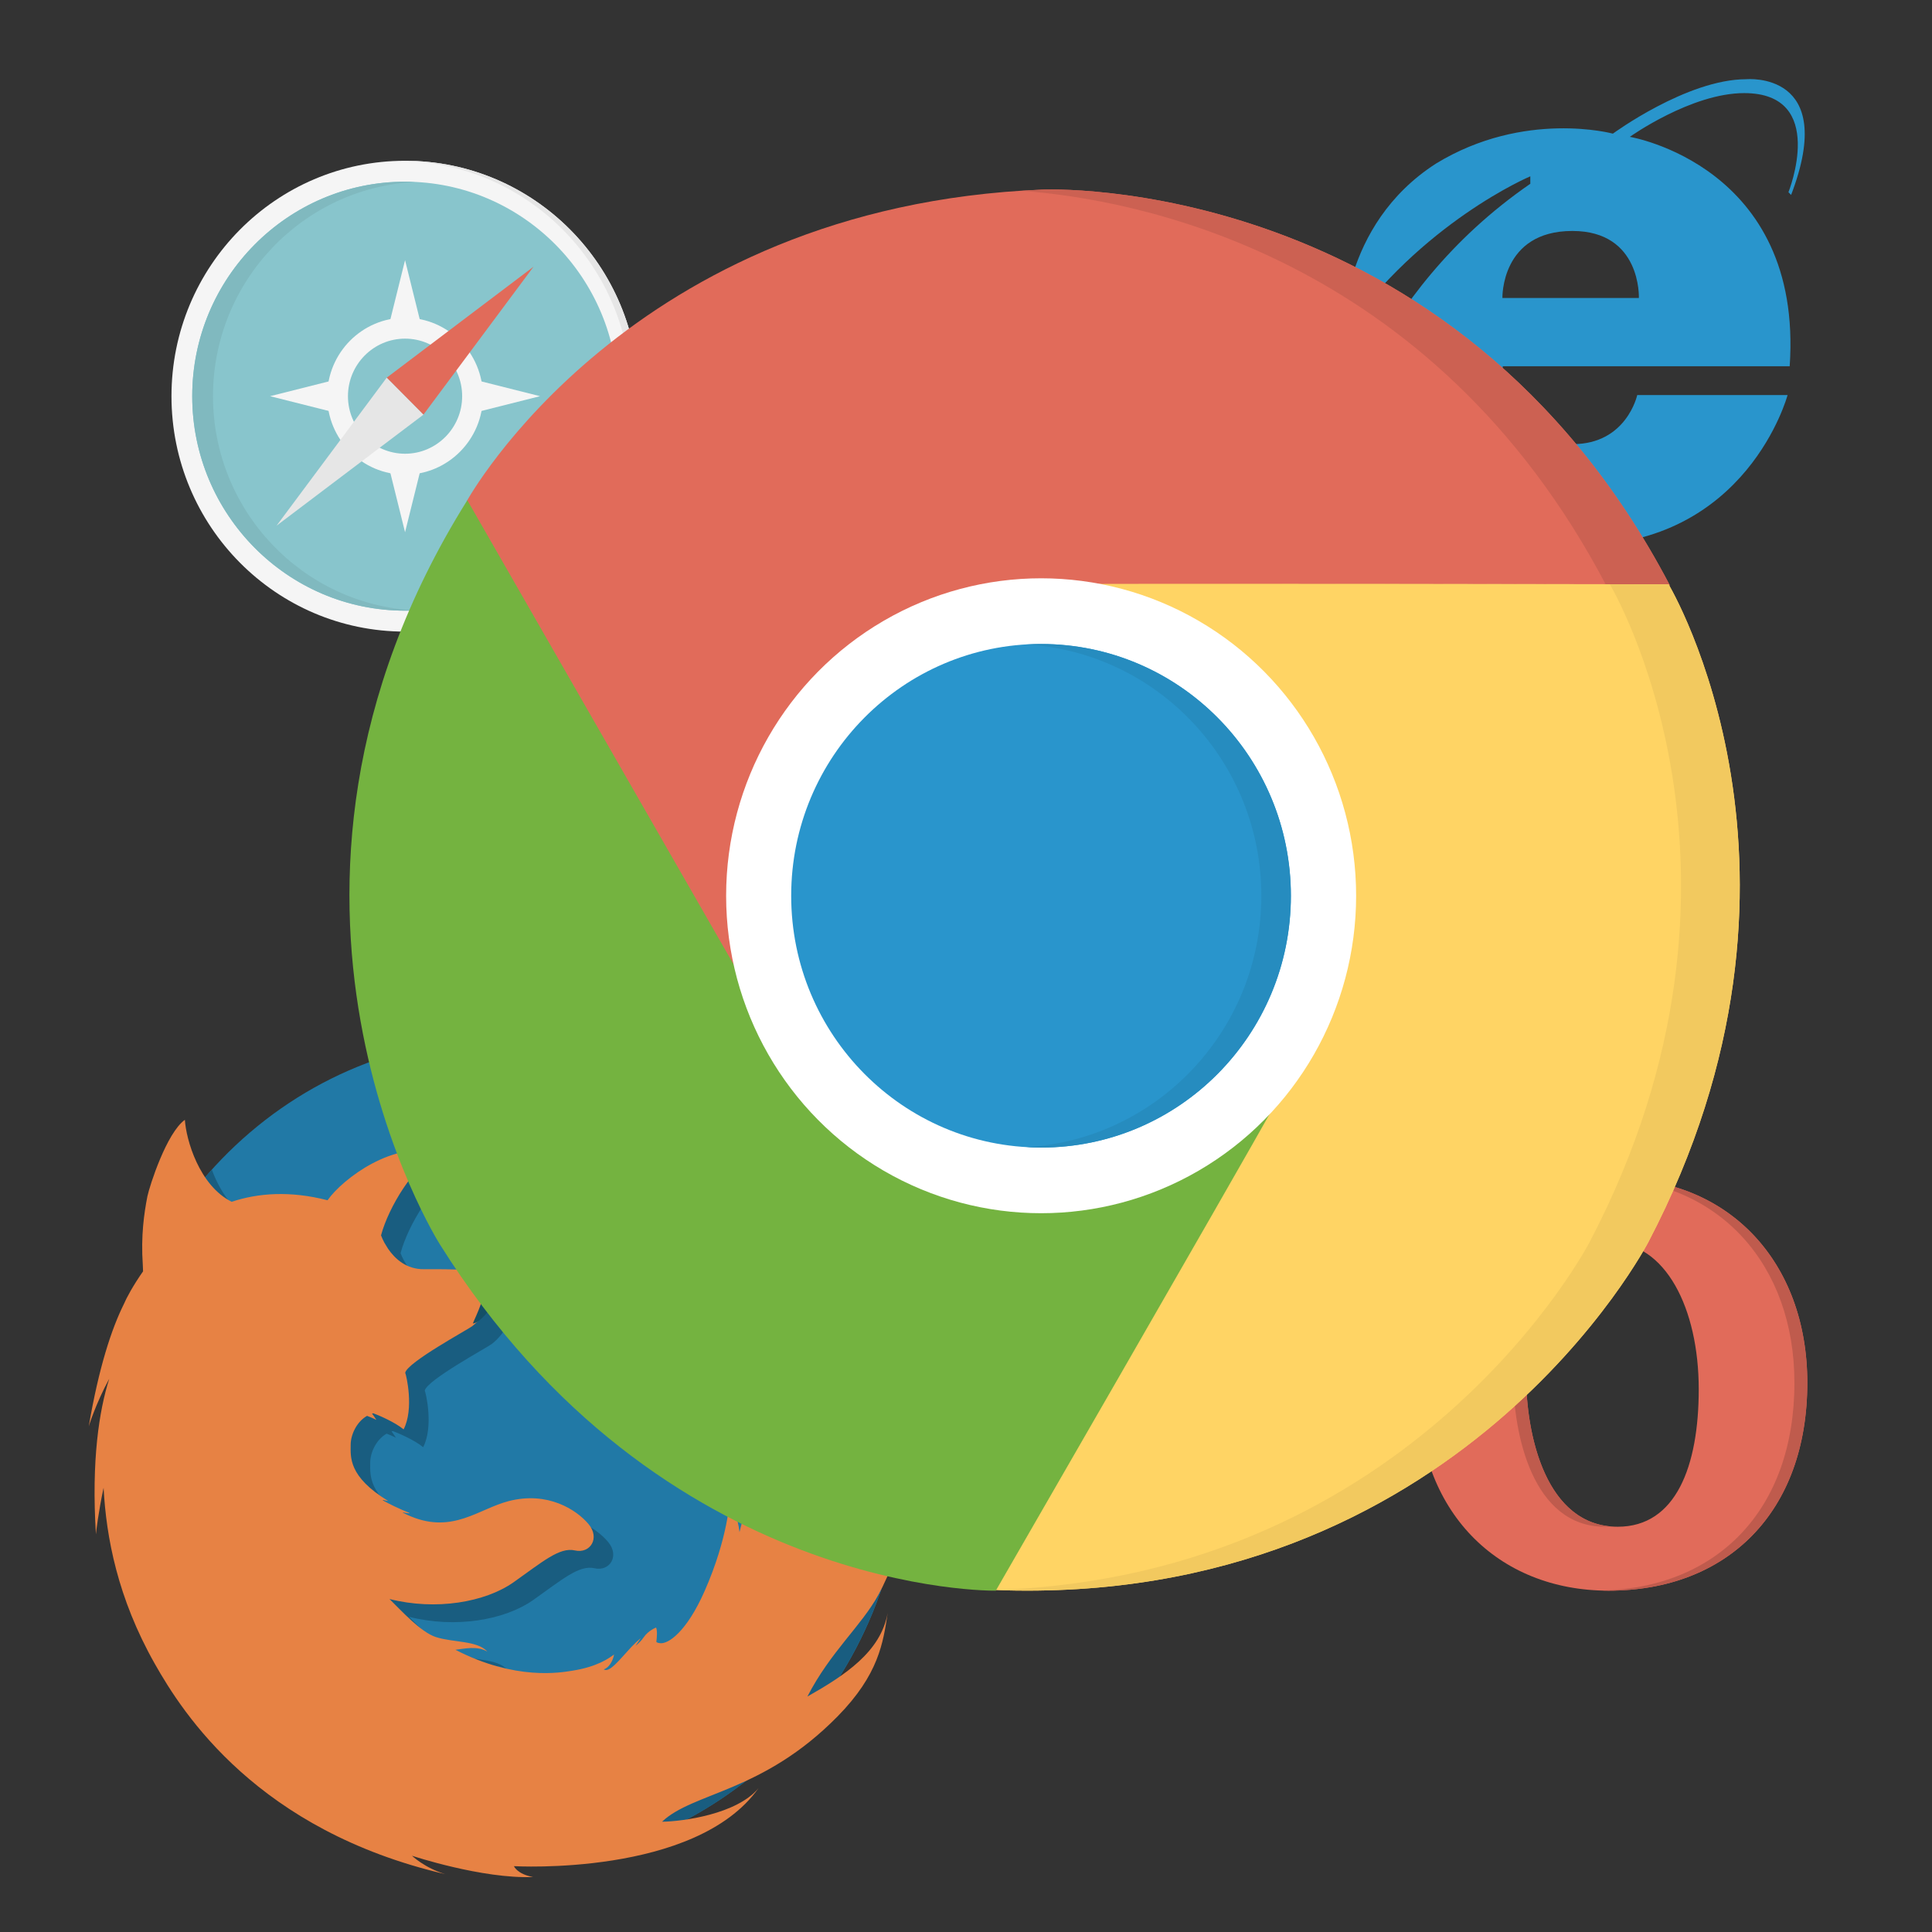 <?xml version="1.0" encoding="UTF-8" standalone="no"?> <svg xmlns="http://www.w3.org/2000/svg" xmlns:xlink="http://www.w3.org/1999/xlink" xmlns:serif="http://www.serif.com/" width="100%" height="100%" viewBox="0 0 500 500" version="1.1" xml:space="preserve" style="fill-rule:evenodd;clip-rule:evenodd;stroke-linejoin:round;stroke-miterlimit:2;"><rect x="0" y="0" width="500" height="500" fill="#333333" stroke="none"/><path d="M467.73,357.85c-0,33.611 -20.809,53.814 -51.438,53.814c-28.633,0 -49.433,-20.347 -49.433,-52.583c0,-30.533 21.081,-54.124 50.857,-54.124c29.633,-0 50.014,21.58 50.014,52.893Zm-51.017,-36.347c-14.156,0 -21.756,14.109 -21.756,34.597c-0,14.97 4.949,39.018 23.716,39.018c15.081,0 20.959,-15.703 20.959,-35.58c0,-20.977 -8.641,-38.035 -22.919,-38.035Z" style="fill:#e16b5a;fill-rule:nonzero;"></path><g><path d="M414.983,321.585c-0.528,-0.049 -1.06,-0.082 -1.605,-0.082c-14.156,0 -21.756,14.109 -21.756,34.597c0,14.97 4.949,39.018 23.717,39.018c0.553,0 1.091,-0.027 1.618,-0.068c-17.355,-1.422 -22.002,-24.447 -22.002,-38.95c0.002,-19.635 6.985,-33.402 20.028,-34.515Z" style="fill:#bf5b4d;fill-rule:nonzero;"></path><path d="M417.716,304.957c-0.538,-0 -1.066,0.024 -1.599,0.039c28.686,0.83 48.278,22.158 48.278,52.854c0,32.973 -20.033,53.027 -49.711,53.779c0.535,0.015 1.067,0.035 1.608,0.035c30.629,0 51.438,-20.202 51.438,-53.814c-0,-31.313 -20.381,-52.893 -50.014,-52.893Z" style="fill:#bf5b4d;fill-rule:nonzero;"></path></g><clipPath id="_clip1"><rect id="explorer.svg" x="337.574" y="20.468" width="133.075" height="134.115"></rect></clipPath><g clip-path="url(#_clip1)"><path d="M463.541,50.449c12.312,-32.198 -11.604,-29.947 -11.604,-29.947c-15.343,-0 -34.522,14.084 -34.522,14.084c0,0 -22.879,-6.213 -45.758,7.732c-24.934,16.015 -24.112,44.458 -24.112,44.458c20.275,-29.271 48.496,-41.145 48.496,-41.145l0,1.932c-41.646,28.702 -51.51,70.692 -53.977,79.252c-2.465,8.561 -0.822,27.768 16.716,27.768c17.535,-0 35.343,-14.235 35.343,-14.235c0,-0 3.836,0.828 14.249,0.828c43.839,-0 54.252,-38.935 54.252,-38.935l-38.91,-0c-0,-0 -2.74,12.703 -16.712,12.703c-19.179,-0 -18.085,-20.157 -18.085,-20.157l74.252,-0c3.564,-51.915 -41.372,-59.371 -41.372,-59.371c-0,-0 15.879,-11.321 29.592,-11.321c21.733,-0 11.458,25.655 11.458,25.655l0.694,0.699Zm-71.592,89.324c0,-0 -26.759,16.367 -38.772,5.027c-6.434,-11.342 4.021,-27.402 4.021,-27.402c0,-0 8.851,16.537 34.751,22.375Zm32.19,-62.656l-35.316,0c0,0 -0.447,-17.345 18.105,-17.345c17.915,0 17.211,17.345 17.211,17.345Z" style="fill:#2995cc;fill-rule:nonzero;"></path></g><clipPath id="_clip2"><rect id="mozilla.svg" x="22.971" y="268.465" width="215.811" height="217.497"></rect></clipPath><g clip-path="url(#_clip2)"><path d="M130.532,482.643c57.142,0 103.465,-47.913 103.465,-107.009c0,-59.092 -46.325,-107.007 -103.465,-107.007c-57.149,0 -103.474,47.915 -103.474,107.007c-0.002,59.096 46.33,107.009 103.474,107.009Z" style="fill:#2179a6;fill-rule:nonzero;"></path><path d="M233.086,389.644c-0.539,0.415 -1.088,0.827 -1.68,1.206c0.916,-2.498 1.746,-5.714 2.434,-9.417c0.1,-1.921 0.159,-3.854 0.159,-5.803c0,-22.345 -6.635,-43.083 -17.959,-60.246c-10.252,-12.22 -24.211,-22.707 -42.707,-27.979c19.904,13.564 27.34,25.087 32.045,35.341c-5.324,-5.626 -14.435,-11.495 -20.585,-11.983c9.225,7.092 24.664,28.129 23.021,60.001c-2.367,-5.134 -6.697,-13.171 -9.772,-15.983c3.311,31.303 0.411,38.024 -1.599,46.339c-0.442,-3.822 -1.773,-6.691 -2.541,-8.436c0,0 -0.354,9.783 -6.503,23.72c-4.659,10.557 -9.467,13.817 -11.595,13.448c-0.58,-0.039 -0.889,-0.295 -0.883,-0.319c0.151,-1.367 0.288,-2.799 -0.063,-3.712c0,0 -1.965,0.701 -3.234,2.544c-0.511,0.743 -1.172,1.467 -2.041,2.149c-0.148,0.119 1.404,-2.056 1.287,-1.955c-0.764,0.644 -1.582,1.394 -2.407,2.278c-3.016,3.235 -5.734,6.824 -7.151,5.808c1.319,-0.415 2.372,-2.151 2.657,-3.851c-1.184,0.855 -4.192,3.179 -10.94,4.214c-2.76,0.425 -14.499,2.63 -30.112,-5.438c2.277,-0.269 5.683,-1.099 8.28,0.488c-2.597,-2.93 -8.87,-2.321 -13.368,-3.79c-3.919,-1.282 -9.033,-6.965 -11.972,-9.835c12.016,3.041 24.776,0.846 32.153,-4.366c7.455,-5.271 11.871,-9.118 15.834,-8.207c3.956,0.911 6.592,-3.191 3.51,-6.838c-3.07,-3.648 -10.519,-8.553 -20.656,-5.926c-7.76,2.009 -14.375,8.448 -25.274,3.971c-0.66,-0.268 -1.34,-0.581 -2.038,-0.937c-0.697,-0.358 2.279,0.425 1.545,-0.02c-2.095,-0.799 -5.904,-2.603 -6.849,-3.288c-0.153,-0.119 1.578,0.325 1.397,0.209c-10.346,-6.326 -9.668,-11.386 -9.668,-14.519c0,-2.506 1.473,-5.894 4.236,-7.482c1.491,0.549 2.418,1.052 2.418,1.052c-0,0 -0.689,-1.095 -1.126,-1.625c0.102,-0.038 0.206,-0.067 0.311,-0.097c1.218,0.427 5.55,2.259 7.863,4.167c2.748,-5.308 0.693,-14.098 0.411,-14.642c0,-0.01 0.007,-0.012 0.007,-0.025c0.582,-2.698 16.141,-11.126 17.305,-12.015c1.611,-1.233 3.252,-3.133 4.279,-5.321c0.746,-1.398 1.282,-3.387 1.137,-6.254c-0.106,-2.069 -1.295,-3.334 -17.888,-3.189c-4.534,0.036 -7.487,-2.691 -9.271,-5.291c-0.36,-0.566 -0.682,-1.103 -0.969,-1.589c-0.391,-0.723 -0.656,-1.366 -0.857,-1.884c1.982,-7.435 8.59,-18.003 14.559,-21.225c-11.026,-3.58 -24.522,6.621 -28.358,12.097c-0.012,0.018 -0.027,0.034 -0.037,0.049c-9.698,-2.491 -17.929,-1.887 -24.812,0.393c-5.109,-2.557 -8.352,-7.935 -10.189,-12.911c-4.684,5.201 -8.883,10.874 -12.5,16.961c-0.418,3.447 -0.641,7.519 -0.317,12.22c-0.005,0.607 0.088,1.195 0.069,1.739c-2.61,3.715 -4.312,6.911 -4.975,8.487c-3.183,6.417 -6.444,16.283 -9.076,31.606c0,-0 1.768,-5.776 5.302,-12.316c-2.53,8.001 -4.515,20.334 -3.534,38.639c0.059,0.26 0.115,0.527 0.176,0.785c0.206,-1.763 0.776,-5.923 1.894,-11.186c0.675,12.778 3.61,28.487 13.241,45.521c0.898,1.591 1.979,3.439 3.268,5.479c18.912,25.516 48.67,41.985 82.156,41.985c52.543,0.003 95.911,-40.524 102.552,-92.996Z" style="fill:#195d80;fill-rule:nonzero;"></path><path d="M208.953,439.064c5.941,-11.559 14.005,-18.328 18.371,-26.322c5.793,-10.634 16.738,-40.532 8.485,-64.647c3.782,15.099 2.601,30.439 -9.464,38.144c3.902,-10.638 6.348,-33.977 2.327,-55.004c-2.617,-13.664 -10.89,-25.907 -16.283,-29.724c4.965,3.849 8.96,17.634 8.848,23.96c-10.388,-18.082 -27.34,-35.371 -52.965,-42.675c19.905,13.564 27.341,25.087 32.045,35.341c-5.32,-5.626 -14.433,-11.495 -20.585,-11.983c9.226,7.092 24.668,28.129 23.023,60.001c-2.365,-5.134 -6.699,-13.171 -9.772,-15.983c3.311,31.305 0.411,38.026 -1.6,46.339c-0.442,-3.822 -1.773,-6.692 -2.54,-8.436c-0,0 -0.354,9.783 -6.505,23.72c-4.658,10.556 -9.465,13.817 -11.594,13.448c-0.577,-0.039 -0.888,-0.295 -0.883,-0.319c0.152,-1.367 0.289,-2.799 -0.062,-3.712c-0,0 -1.965,0.701 -3.234,2.544c-0.511,0.743 -1.171,1.467 -2.041,2.149c-0.149,0.119 1.403,-2.056 1.289,-1.955c-0.768,0.644 -1.583,1.394 -2.409,2.278c-3.017,3.235 -5.736,6.824 -7.15,5.807c1.318,-0.414 2.371,-2.15 2.656,-3.85c-1.186,0.855 -4.194,3.179 -10.938,4.214c-2.762,0.425 -14.501,2.63 -30.114,-5.438c2.277,-0.269 5.683,-1.099 8.279,0.487c-2.596,-2.929 -8.87,-2.32 -13.367,-3.789c-3.919,-1.282 -9.034,-6.966 -11.972,-9.835c12.016,3.041 24.776,0.846 32.153,-4.366c7.455,-5.271 11.873,-9.118 15.834,-8.207c3.954,0.911 6.592,-3.193 3.51,-6.838c-3.068,-3.648 -10.518,-8.553 -20.656,-5.926c-7.76,2.009 -14.375,8.448 -25.274,3.971c-0.66,-0.269 -1.34,-0.581 -2.038,-0.937c-0.697,-0.358 2.279,0.425 1.545,-0.022c-2.095,-0.797 -5.904,-2.601 -6.849,-3.286c-0.153,-0.119 1.577,0.325 1.397,0.209c-10.346,-6.326 -9.668,-11.386 -9.668,-14.521c0,-2.506 1.473,-5.894 4.236,-7.482c1.491,0.549 2.417,1.052 2.417,1.052c0,0 -0.688,-1.095 -1.125,-1.625c0.101,-0.037 0.206,-0.066 0.311,-0.097c1.218,0.427 5.55,2.259 7.862,4.167c2.748,-5.308 0.694,-14.097 0.412,-14.642c0,-0.01 0.007,-0.011 0.007,-0.025c0.582,-2.698 16.14,-11.126 17.304,-12.015c1.612,-1.232 3.253,-3.133 4.28,-5.321c0.746,-1.398 1.282,-3.387 1.137,-6.253c-0.106,-2.069 -1.294,-3.334 -17.886,-3.19c-4.535,0.036 -7.487,-2.691 -9.272,-5.291c-0.359,-0.566 -0.681,-1.103 -0.968,-1.589c-0.392,-0.723 -0.656,-1.365 -0.857,-1.884c1.982,-7.435 8.59,-18.003 14.558,-21.224c-11.027,-3.583 -24.523,6.618 -28.359,12.093c-0.012,0.018 -0.027,0.035 -0.037,0.049c-9.698,-2.491 -17.929,-1.887 -24.812,0.393c-8.428,-4.217 -11.802,-16.118 -12.114,-21.209c-4.748,3.391 -9.123,17.072 -9.7,19.801c-0.843,4.313 -1.709,10.202 -1.194,17.68c-0.005,0.607 0.088,1.195 0.069,1.739c-2.61,3.715 -4.312,6.911 -4.975,8.487c-3.183,6.416 -6.444,16.282 -9.075,31.605c-0,0 1.768,-5.775 5.302,-12.315c-2.607,8.238 -4.643,21.052 -3.447,40.272c0.047,-0.634 0.592,-5.489 1.982,-12.033c0.675,12.778 3.61,28.487 13.241,45.521c7.338,12.992 26.679,43.173 75.208,54.467c-5.328,-1.588 -8.639,-4.769 -8.639,-4.769c-0,0 18.124,6.02 31.353,5.507c-4.141,-0.74 -4.968,-2.811 -4.968,-2.811c0,0 47.031,2.75 63.293,-20.178c-5.559,6.72 -19.636,8.618 -24.962,8.677c8.106,-7.698 26.025,-7.518 45.435,-27.262c10.648,-10.833 11.796,-19.073 12.959,-26.777c-1.782,10.089 -11.073,16.14 -20.775,21.645Z" style="fill:#e78244;fill-rule:nonzero;"></path><path d="M127.958,336.741c0.75,-1.897 1.604,-6.355 -0.856,-7.29c-2.051,-0.508 -3.79,-0.875 -7.134,-0.799c1.102,0.284 4.265,0.928 5.086,2.453c1.568,2.918 -2.135,9.909 -2.673,11.396c1.687,0.002 4.838,-3.893 5.577,-5.76Z" style="fill:#144f66;fill-rule:nonzero;"></path></g><ellipse cx="104.829" cy="102.533" rx="60.452" ry="60.925" style="fill:#f5f5f5;"></ellipse><path d="M104.829,41.608c-0.317,0 -0.629,0.019 -0.945,0.024c32.949,0.511 59.508,27.572 59.508,60.901c-0,33.328 -26.559,60.389 -59.508,60.901c0.316,0.005 0.628,0.023 0.945,0.023c33.386,0 60.452,-27.277 60.452,-60.924c-0,-33.648 -27.066,-60.925 -60.452,-60.925Z" style="fill:#e6e6e6;fill-rule:nonzero;"></path><path d="M104.829,158.042c-30.37,-0 -55.08,-24.902 -55.08,-55.509c0,-30.608 24.71,-55.509 55.08,-55.509c30.369,-0 55.08,24.901 55.08,55.509c0,30.607 -24.711,55.509 -55.08,55.509Z" style="fill:#88c5cc;fill-rule:nonzero;"></path><path d="M55.123,102.533c-0,-29.7 23.265,-54.023 52.392,-55.441c-0.89,-0.042 -1.785,-0.068 -2.686,-0.068c-30.37,-0 -55.08,24.901 -55.08,55.509c0,30.607 24.71,55.509 55.081,55.509c0.901,-0 1.794,-0.025 2.686,-0.068c-29.128,-1.418 -52.393,-25.741 -52.393,-55.441Z" style="fill:#80b9bf;fill-rule:nonzero;"></path><g><path d="M104.829,82.225c-11.112,-0 -20.151,9.11 -20.151,20.308c0,11.198 9.039,20.308 20.151,20.308c11.112,-0 20.15,-9.11 20.15,-20.308c0,-11.198 -9.038,-20.308 -20.15,-20.308Zm-0,35.201c-8.148,-0 -14.778,-6.681 -14.778,-14.893c0,-8.213 6.63,-14.893 14.778,-14.893c8.148,-0 14.777,6.68 14.777,14.893c0,8.212 -6.629,14.893 -14.777,14.893Z" style="fill:#f5f5f5;fill-rule:nonzero;"></path><path d="M104.829,67.332l-4.032,16.247l8.063,-0l-4.031,-16.247Z" style="fill:#f5f5f5;fill-rule:nonzero;"></path><path d="M104.829,137.735l-4.032,-16.248l8.063,-0l-4.031,16.248Z" style="fill:#f5f5f5;fill-rule:nonzero;"></path><path d="M69.9,102.533l16.122,4.063l-0,-8.125l-16.122,4.062Z" style="fill:#f5f5f5;fill-rule:nonzero;"></path><path d="M139.758,102.533l-16.122,4.063l-0,-8.125l16.122,4.062Z" style="fill:#f5f5f5;fill-rule:nonzero;"></path></g><path d="M138.075,69.025l-37.995,28.721l4.749,4.787l4.75,4.785l28.496,-38.293Z" style="fill:#e16b5a;fill-rule:nonzero;"></path><path d="M71.582,136.039l28.498,-38.293l4.749,4.787l4.75,4.785l-37.997,28.721Z" style="fill:#e6e6e6;fill-rule:nonzero;"></path><path d="M269.873,49.064c-0,-0 106.074,-4.802 162.293,102.441l-171.311,0c-0,0 -32.353,-1.071 -59.933,38.42c-7.955,16.539 -16.439,33.614 -6.893,67.226c-13.788,-23.472 -73.193,-127.52 -73.193,-127.52c0,-0 41.903,-76.3 149.037,-80.567Z" style="fill:#e16b5a;fill-rule:nonzero;"></path><path d="M269.873,49.064c-1.83,0.074 -3.596,0.218 -5.389,0.331c28.639,2.103 106.015,15.914 151.201,102.11l16.476,0c-56.217,-107.246 -162.288,-102.441 -162.288,-102.441Z" style="fill:#cc6152;fill-rule:nonzero;"></path><path d="M426.645,321.351c0,-0 -48.913,94.803 -169.346,90.14c14.856,-25.869 85.676,-149.235 85.676,-149.235c0,-0 17.098,-27.654 -3.092,-71.425c-10.263,-15.202 -41.354,-31.135 -75.065,-39.629c27.111,-0.272 167.011,0.017 167.011,0.017c-0,0 44.719,74.666 -5.184,170.132Z" style="fill:#ffd464;fill-rule:nonzero;"></path><path d="M431.826,151.222c-0,-0 -71.36,-0.147 -122.027,-0.13c48.607,0.011 106.83,0.13 106.83,0.13c0,-0 44.722,74.663 -5.181,170.129c0,-0 -44.82,86.703 -154.152,90.14c120.433,4.663 169.349,-90.14 169.349,-90.14c49.903,-95.466 5.181,-170.129 5.181,-170.129Z" style="fill:#f2c95f;fill-rule:nonzero;"></path><path d="M113.856,322.071c0,-0 -57.152,-90.024 7.084,-192.616c14.846,25.881 85.627,149.269 85.627,149.269c-0,0 15.247,28.722 63.027,33.017c18.214,-1.337 37.16,-2.473 61.327,-27.588c-13.324,23.749 -73.209,127.508 -73.209,127.508c-0,-0 -86.633,1.626 -143.856,-89.59Z" style="fill:#74b340;fill-rule:nonzero;"></path><ellipse cx="269.443" cy="231.82" rx="81.522" ry="82.159" style="fill:#fff;"></ellipse><ellipse cx="269.414" cy="231.82" rx="64.655" ry="65.161" style="fill:#2995cc;"></ellipse><path d="M269.431,166.673c-1.287,0 -2.561,0.049 -3.826,0.122c33.925,1.998 60.827,30.348 60.827,65.036c0,34.694 -26.902,63.048 -60.827,65.045c1.268,0.071 2.542,0.122 3.826,0.122c35.704,-0 64.656,-29.178 64.656,-65.167c-0,-35.983 -28.952,-65.158 -64.656,-65.158Z" style="fill:#268cbf;fill-rule:nonzero;"></path></svg> 